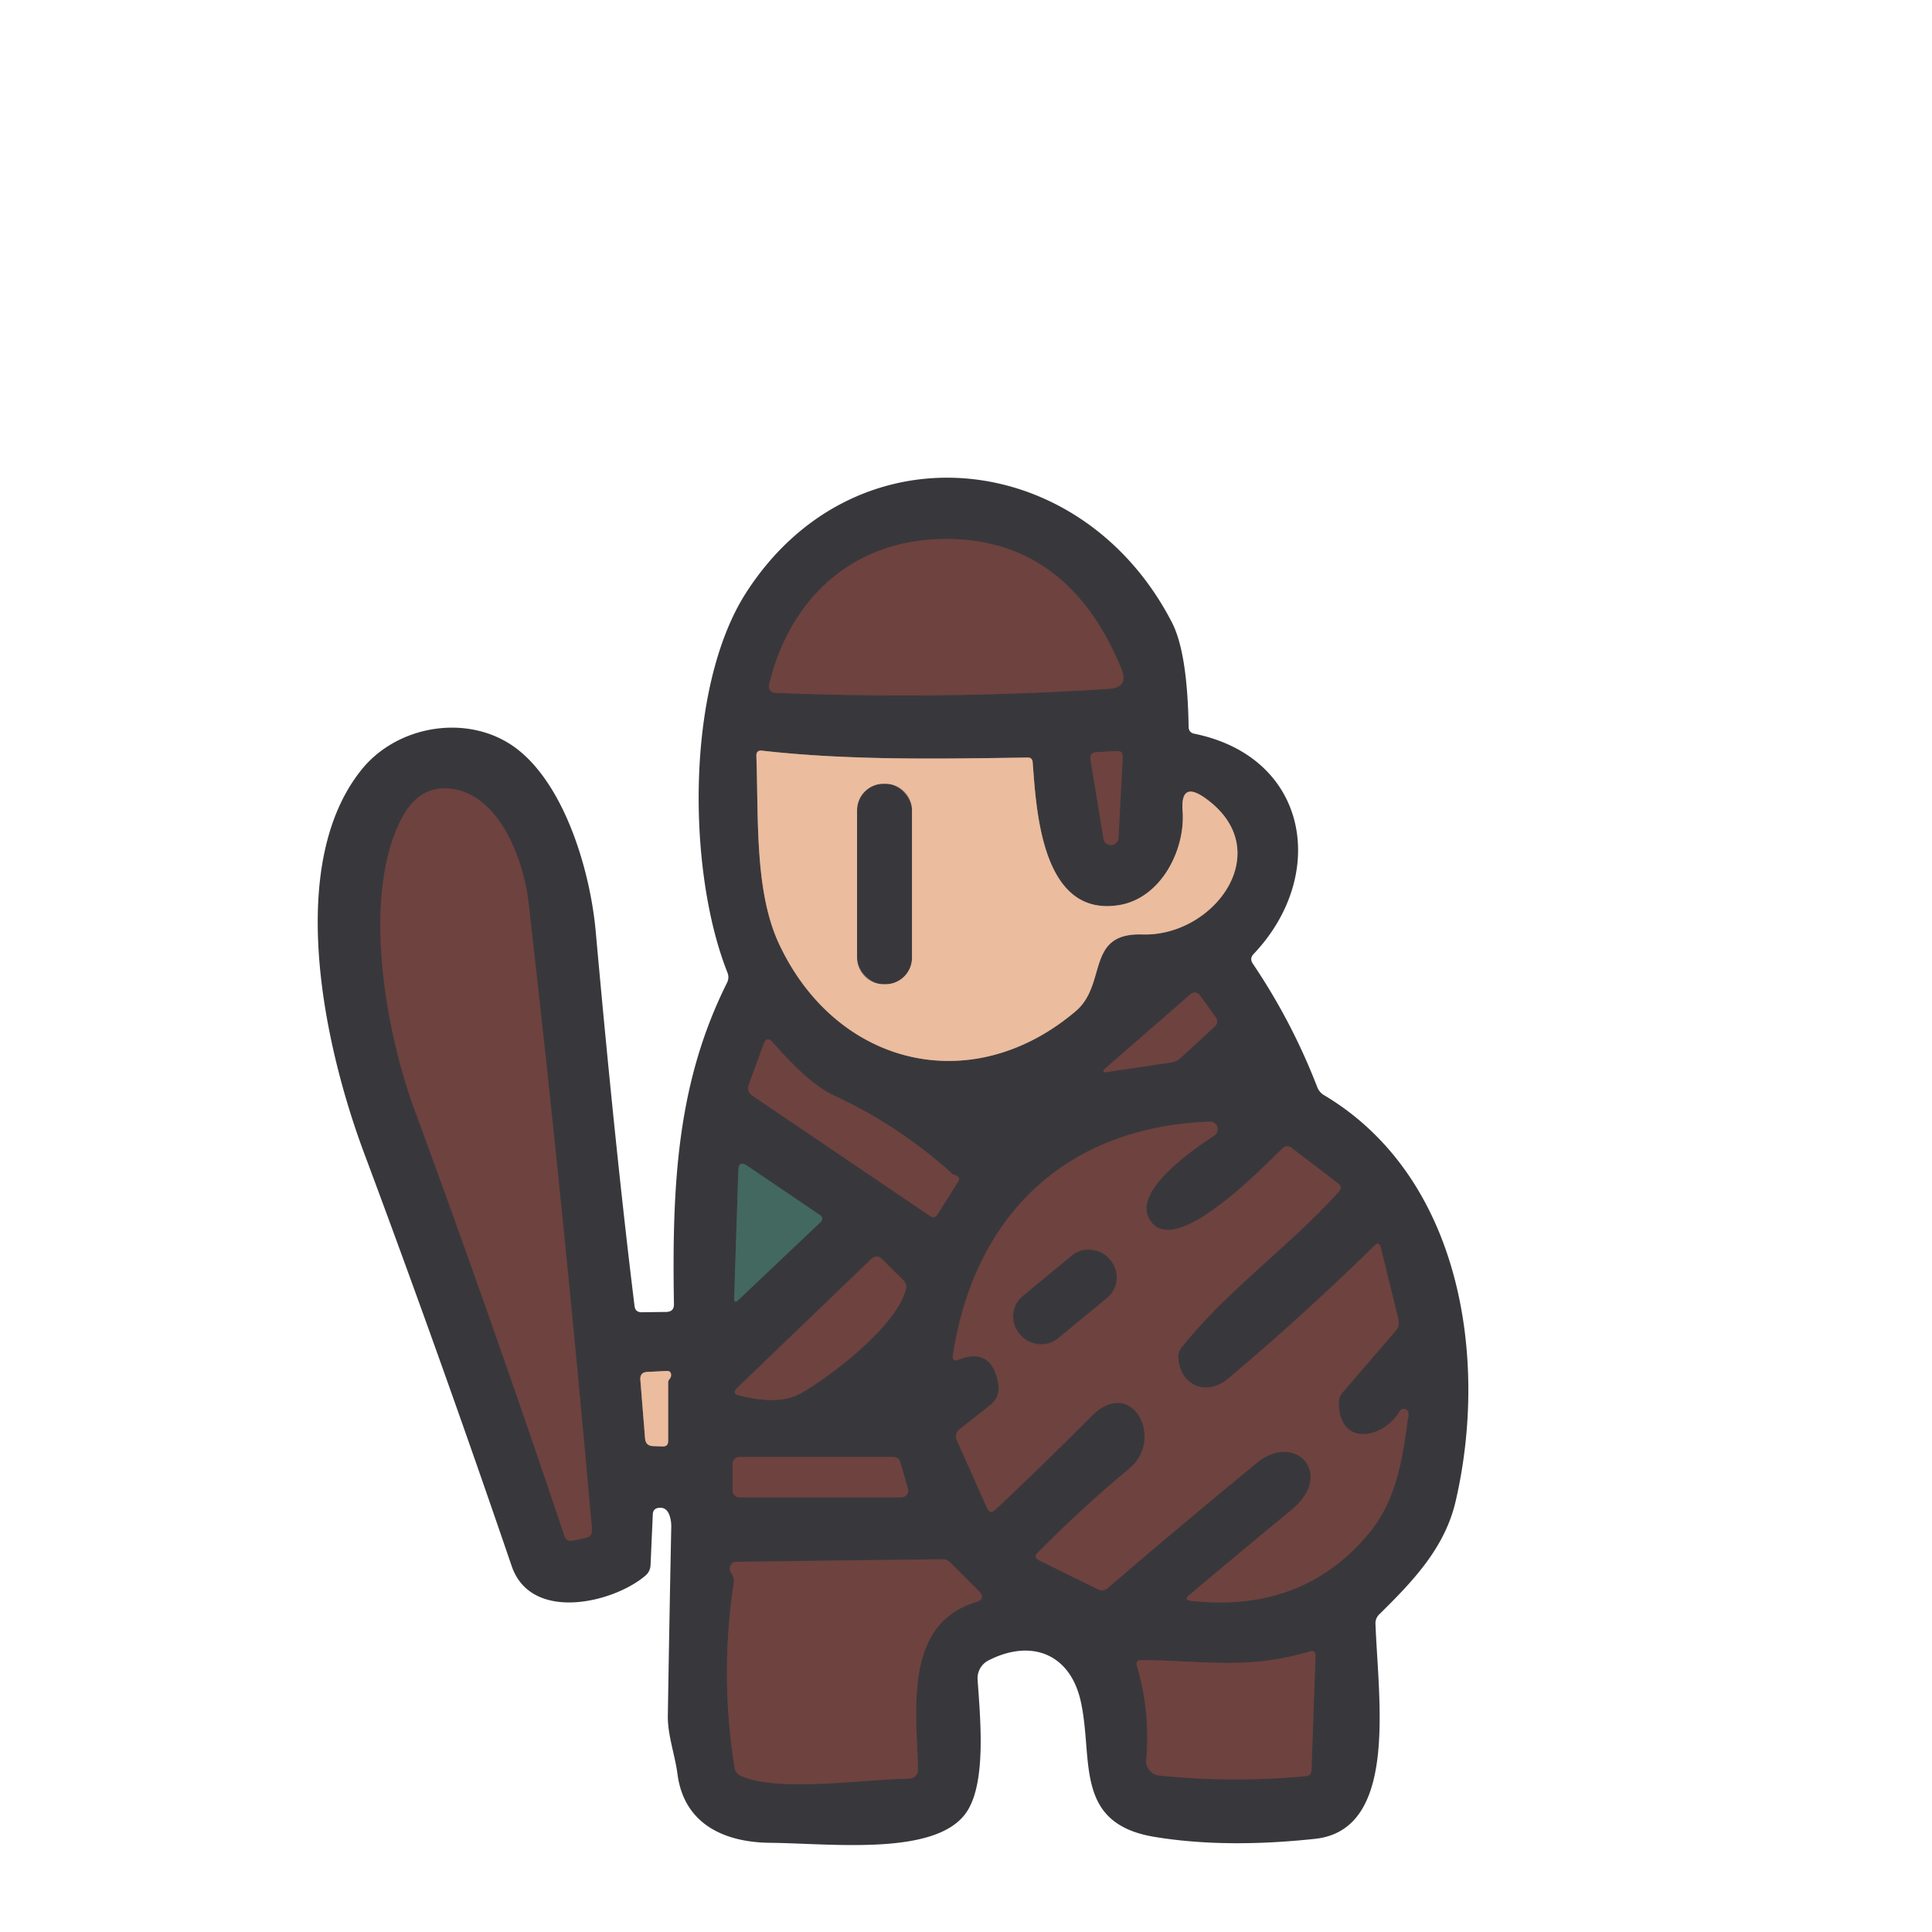 <?xml version="1.0" encoding="UTF-8" standalone="no"?>
<!DOCTYPE svg PUBLIC "-//W3C//DTD SVG 1.1//EN" "http://www.w3.org/Graphics/SVG/1.1/DTD/svg11.dtd">
<svg xmlns="http://www.w3.org/2000/svg" version="1.1" viewBox="0 0 180 180">
<g stroke-width="2.00" fill="none" stroke-linecap="butt">
<path stroke="#533d3e" vector-effect="non-scaling-stroke" d="
  M 104.47 62.29
  C 101.37 54.74 96.05 50.07 87.79 50.22
  C 79.40 50.37 73.57 55.77 71.65 63.81
  A 0.61 0.60 -82.4 0 0 72.21 64.55
  Q 87.74 65.18 103.29 64.18
  Q 105.20 64.06 104.47 62.29"
/>
<path stroke="#927a6d" vector-effect="non-scaling-stroke" d="
  M 112.29 74.36
  Q 109.97 72.71 110.18 75.55
  C 110.46 79.12 108.19 83.74 104.18 84.34
  C 96.97 85.43 96.55 75.26 96.21 71.01
  Q 96.18 70.58 95.75 70.58
  C 87.59 70.70 79.13 70.86 71.01 69.94
  Q 70.45 69.87 70.47 70.44
  C 70.68 76.14 70.29 82.98 72.55 87.87
  C 77.83 99.27 90.47 102.48 100.22 94.21
  C 103.19 91.69 101.11 86.89 106.43 87.06
  C 113.17 87.27 119.07 79.19 112.29 74.36"
/>
<path stroke="#533d3e" vector-effect="non-scaling-stroke" d="
  M 104.21 78.06
  L 104.60 70.54
  Q 104.63 69.93 104.03 69.97
  L 102.17 70.08
  Q 101.49 70.12 101.60 70.79
  L 102.81 78.14
  A 0.71 0.70 -48.2 0 0 104.21 78.06"
/>
<path stroke="#533d3e" vector-effect="non-scaling-stroke" d="
  M 42.07 73.49
  Q 39.14 73.11 37.51 76.09
  C 33.71 83.05 35.77 95.62 38.59 103.30
  Q 45.88 123.11 52.60 143.12
  Q 52.78 143.64 53.32 143.54
  L 54.51 143.30
  Q 55.21 143.17 55.15 142.46
  Q 52.57 113.20 49.24 84.07
  C 48.80 80.23 46.61 74.09 42.07 73.49"
/>
<path stroke="#533d3e" vector-effect="non-scaling-stroke" d="
  M 102.97 99.90
  L 109.10 98.99
  Q 109.61 98.92 109.99 98.57
  L 113.16 95.65
  Q 113.60 95.24 113.25 94.75
  L 111.84 92.80
  Q 111.41 92.20 110.85 92.69
  L 102.85 99.65
  A 0.15 0.14 20.0 0 0 102.97 99.90"
/>
<path stroke="#533d3e" vector-effect="non-scaling-stroke" d="
  M 88.81 109.44
  Q 83.80 104.88 77.69 102.06
  Q 75.34 100.98 71.99 97.11
  Q 71.44 96.48 71.15 97.27
  L 69.77 101.04
  Q 69.53 101.70 70.11 102.09
  L 86.65 113.29
  Q 87.08 113.57 87.35 113.14
  L 89.30 110.04
  Q 89.46 109.79 89.23 109.61
  Q 89.00 109.43 88.81 109.44"
/>
<path stroke="#533d3e" vector-effect="non-scaling-stroke" d="
  M 130.40 131.50
  C 128.78 134.17 124.68 134.74 124.74 130.65
  Q 124.74 130.13 125.09 129.73
  L 130.04 123.98
  Q 130.44 123.52 130.29 122.94
  L 128.64 116.22
  Q 128.49 115.63 128.06 116.05
  Q 121.48 122.50 114.44 128.43
  C 112.38 130.18 109.88 129.04 109.78 126.44
  Q 109.76 125.96 110.06 125.58
  C 114.26 120.25 120.10 116.17 124.73 111.03
  Q 125.12 110.60 124.65 110.24
  L 120.37 106.97
  Q 119.89 106.60 119.46 107.02
  C 117.59 108.82 109.99 116.72 107.42 114.03
  C 104.82 111.32 111.38 106.95 113.13 105.80
  A 0.71 0.71 0.0 0 0 112.71 104.50
  C 99.22 105.00 90.75 113.33 88.78 126.27
  Q 88.68 126.91 89.29 126.68
  Q 92.45 125.46 93.02 129.01
  A 1.99 1.99 0.0 0 1 92.29 130.88
  L 89.42 133.15
  Q 88.87 133.58 89.16 134.22
  L 91.96 140.50
  Q 92.24 141.12 92.73 140.66
  Q 97.29 136.37 101.69 131.94
  C 105.47 128.15 108.52 134.05 105.25 136.79
  Q 100.76 140.53 96.68 144.67
  Q 96.26 145.10 96.79 145.36
  L 102.27 148.06
  Q 102.80 148.32 103.25 147.93
  Q 107.91 143.87 117.06 136.32
  C 120.68 133.33 124.40 137.32 120.34 140.66
  Q 115.58 144.59 110.79 148.62
  Q 110.26 149.06 110.95 149.14
  Q 121.48 150.31 127.66 142.70
  C 130.16 139.62 130.71 135.68 131.22 131.79
  A 0.44 0.44 0.0 0 0 130.40 131.50"
/>
<path stroke="#3d504e" vector-effect="non-scaling-stroke" d="
  M 76.42 113.22
  L 69.61 108.61
  Q 68.82 108.08 68.79 109.03
  L 68.40 120.94
  Q 68.38 121.51 68.79 121.12
  L 76.47 113.84
  A 0.40 0.40 0.0 0 0 76.42 113.22"
/>
<path stroke="#533d3e" vector-effect="non-scaling-stroke" d="
  M 74.56 129.84
  C 76.61 128.73 83.33 123.93 84.39 120.17
  Q 84.53 119.66 84.16 119.28
  L 82.21 117.34
  Q 81.68 116.81 81.14 117.33
  L 68.66 129.33
  Q 68.15 129.83 68.84 130.01
  Q 72.54 130.94 74.56 129.84"
/>
<path stroke="#927a6d" vector-effect="non-scaling-stroke" d="
  M 62.35 128.52
  Q 62.50 128.36 62.52 128.19
  Q 62.57 127.70 62.08 127.73
  L 60.31 127.82
  Q 59.61 127.85 59.66 128.55
  L 60.10 134.02
  Q 60.16 134.71 60.84 134.73
  L 61.74 134.76
  Q 62.25 134.78 62.25 134.26
  L 62.25 128.79
  Q 62.25 128.63 62.35 128.52"
/>
<path stroke="#533d3e" vector-effect="non-scaling-stroke" d="
  M 68.89 135.75
  A 0.64 0.64 0.0 0 0 68.25 136.39
  L 68.25 138.86
  A 0.64 0.64 0.0 0 0 68.89 139.50
  L 83.98 139.50
  A 0.64 0.64 0.0 0 0 84.59 138.68
  L 83.87 136.21
  A 0.64 0.64 0.0 0 0 83.26 135.75
  L 68.89 135.75"
/>
<path stroke="#533d3e" vector-effect="non-scaling-stroke" d="
  M 91.18 148.22
  L 88.53 145.57
  Q 88.23 145.27 87.82 145.27
  L 68.61 145.51
  Q 68.21 145.51 68.05 145.88
  Q 67.91 146.22 68.13 146.56
  Q 68.44 147.01 68.35 147.55
  Q 67.06 156.15 68.44 164.69
  Q 68.52 165.20 68.99 165.43
  C 72.39 167.04 80.67 165.74 84.67 165.72
  A 0.87 0.86 -1.0 0 0 85.53 164.84
  C 85.40 159.53 84.14 151.31 90.92 149.27
  Q 91.92 148.97 91.18 148.22"
/>
<path stroke="#533d3e" vector-effect="non-scaling-stroke" d="
  M 122.01 153.87
  C 116.21 155.60 112.00 154.70 106.35 154.67
  Q 105.76 154.67 105.93 155.24
  Q 107.19 159.47 106.79 163.95
  A 1.36 1.36 0.0 0 0 108.00 165.42
  Q 114.81 166.12 121.65 165.48
  Q 122.17 165.44 122.19 164.91
  L 122.56 154.30
  Q 122.58 153.70 122.01 153.87"
/>
<path stroke="#927a6d" vector-effect="non-scaling-stroke" d="
  M 84.97 75.49
  A 2.47 2.47 0.0 0 0 82.50 73.02
  L 82.32 73.02
  A 2.47 2.47 0.0 0 0 79.85 75.49
  L 79.85 89.23
  A 2.47 2.47 0.0 0 0 82.32 91.70
  L 82.50 91.70
  A 2.47 2.47 0.0 0 0 84.97 89.23
  L 84.97 75.49"
/>
<path stroke="#533d3e" vector-effect="non-scaling-stroke" d="
  M 103.368 117.294
  A 2.48 2.48 0.0 0 0 99.877 116.958
  L 95.294 120.736
  A 2.48 2.48 0.0 0 0 94.957 124.227
  L 95.072 124.366
  A 2.48 2.48 0.0 0 0 98.563 124.702
  L 103.146 120.924
  A 2.48 2.48 0.0 0 0 103.483 117.433
  L 103.368 117.294"
/>
</g>
<g fill="#38383c">
<path d="
  M 59.78 122.26
  L 62.07 122.23
  Q 62.81 122.22 62.79 121.49
  C 62.59 109.85 63.18 100.71 67.73 91.57
  Q 67.97 91.09 67.77 90.60
  C 64.04 81.21 63.84 64.05 69.52 55.21
  C 79.65 39.47 100.78 41.67 109.19 58.00
  Q 110.63 60.80 110.74 67.71
  Q 110.75 68.26 111.28 68.36
  C 121.97 70.55 123.76 81.55 116.79 88.89
  Q 116.40 89.30 116.72 89.78
  Q 120.36 95.17 122.72 101.27
  Q 122.91 101.77 123.37 102.04
  C 136.15 109.67 138.70 126.59 135.62 139.86
  C 134.61 144.25 131.59 147.36 128.50 150.41
  Q 128.13 150.78 128.15 151.29
  C 128.41 158.38 130.31 170.48 122.52 171.32
  Q 114.14 172.22 107.57 171.14
  C 100.00 169.89 101.88 163.93 100.70 158.55
  C 99.72 154.06 96.07 152.66 92.09 154.70
  A 1.87 1.86 -15.5 0 0 91.08 156.48
  C 91.33 160.09 91.89 165.86 90.15 168.68
  C 87.49 172.99 77.62 171.75 71.76 171.69
  C 67.39 171.65 63.72 169.88 63.12 165.29
  C 62.88 163.46 62.20 161.68 62.22 159.87
  Q 62.36 151.06 62.54 142.26
  Q 62.55 141.82 62.44 141.40
  Q 62.19 140.39 61.39 140.48
  Q 60.84 140.54 60.82 141.09
  L 60.61 145.82
  Q 60.58 146.41 60.13 146.80
  C 57.14 149.35 49.47 151.18 47.67 145.90
  Q 41.07 126.57 33.92 107.42
  C 30.04 97.03 26.62 80.35 33.75 71.63
  C 37.15 67.49 43.75 66.47 48.08 69.71
  C 52.66 73.16 55.00 81.23 55.50 86.76
  Q 57.35 107.34 59.12 121.69
  Q 59.19 122.26 59.78 122.26
  Z
  M 104.47 62.29
  C 101.37 54.74 96.05 50.07 87.79 50.22
  C 79.40 50.37 73.57 55.77 71.65 63.81
  A 0.61 0.60 -82.4 0 0 72.21 64.55
  Q 87.74 65.18 103.29 64.18
  Q 105.20 64.06 104.47 62.29
  Z
  M 112.29 74.36
  Q 109.97 72.71 110.18 75.55
  C 110.46 79.12 108.19 83.74 104.18 84.34
  C 96.97 85.43 96.55 75.26 96.21 71.01
  Q 96.18 70.58 95.75 70.58
  C 87.59 70.70 79.13 70.86 71.01 69.94
  Q 70.45 69.87 70.47 70.44
  C 70.68 76.14 70.29 82.98 72.55 87.87
  C 77.83 99.27 90.47 102.48 100.22 94.21
  C 103.19 91.69 101.11 86.89 106.43 87.06
  C 113.17 87.27 119.07 79.19 112.29 74.36
  Z
  M 104.21 78.06
  L 104.60 70.54
  Q 104.63 69.93 104.03 69.97
  L 102.17 70.08
  Q 101.49 70.12 101.60 70.79
  L 102.81 78.14
  A 0.71 0.70 -48.2 0 0 104.21 78.06
  Z
  M 42.07 73.49
  Q 39.14 73.11 37.51 76.09
  C 33.71 83.05 35.77 95.62 38.59 103.30
  Q 45.88 123.11 52.60 143.12
  Q 52.78 143.64 53.32 143.54
  L 54.51 143.30
  Q 55.21 143.17 55.15 142.46
  Q 52.57 113.20 49.24 84.07
  C 48.80 80.23 46.61 74.09 42.07 73.49
  Z
  M 102.97 99.90
  L 109.10 98.99
  Q 109.61 98.92 109.99 98.57
  L 113.16 95.65
  Q 113.60 95.24 113.25 94.75
  L 111.84 92.80
  Q 111.41 92.20 110.85 92.69
  L 102.85 99.65
  A 0.15 0.14 20.0 0 0 102.97 99.90
  Z
  M 88.81 109.44
  Q 83.80 104.88 77.69 102.06
  Q 75.34 100.98 71.99 97.11
  Q 71.44 96.48 71.15 97.27
  L 69.77 101.04
  Q 69.53 101.70 70.11 102.09
  L 86.65 113.29
  Q 87.08 113.57 87.35 113.14
  L 89.30 110.04
  Q 89.46 109.79 89.23 109.61
  Q 89.00 109.43 88.81 109.44
  Z
  M 130.40 131.50
  C 128.78 134.17 124.68 134.74 124.74 130.65
  Q 124.74 130.13 125.09 129.73
  L 130.04 123.98
  Q 130.44 123.52 130.29 122.94
  L 128.64 116.22
  Q 128.49 115.63 128.06 116.05
  Q 121.48 122.50 114.44 128.43
  C 112.38 130.18 109.88 129.04 109.78 126.44
  Q 109.76 125.96 110.06 125.58
  C 114.26 120.25 120.10 116.17 124.73 111.03
  Q 125.12 110.60 124.65 110.24
  L 120.37 106.97
  Q 119.89 106.60 119.46 107.02
  C 117.59 108.82 109.99 116.72 107.42 114.03
  C 104.82 111.32 111.38 106.95 113.13 105.80
  A 0.71 0.71 0.0 0 0 112.71 104.50
  C 99.22 105.00 90.75 113.33 88.78 126.27
  Q 88.68 126.91 89.29 126.68
  Q 92.45 125.46 93.02 129.01
  A 1.99 1.99 0.0 0 1 92.29 130.88
  L 89.42 133.15
  Q 88.87 133.58 89.16 134.22
  L 91.96 140.50
  Q 92.24 141.12 92.73 140.66
  Q 97.29 136.37 101.69 131.94
  C 105.47 128.15 108.52 134.05 105.25 136.79
  Q 100.76 140.53 96.68 144.67
  Q 96.26 145.10 96.79 145.36
  L 102.27 148.06
  Q 102.80 148.32 103.25 147.93
  Q 107.91 143.87 117.06 136.32
  C 120.68 133.33 124.40 137.32 120.34 140.66
  Q 115.58 144.59 110.79 148.62
  Q 110.26 149.06 110.95 149.14
  Q 121.48 150.31 127.66 142.70
  C 130.16 139.62 130.71 135.68 131.22 131.79
  A 0.44 0.44 0.0 0 0 130.40 131.50
  Z
  M 76.42 113.22
  L 69.61 108.61
  Q 68.82 108.08 68.79 109.03
  L 68.40 120.94
  Q 68.38 121.51 68.79 121.12
  L 76.47 113.84
  A 0.40 0.40 0.0 0 0 76.42 113.22
  Z
  M 74.56 129.84
  C 76.61 128.73 83.33 123.93 84.39 120.17
  Q 84.53 119.66 84.16 119.28
  L 82.21 117.34
  Q 81.68 116.81 81.14 117.33
  L 68.66 129.33
  Q 68.15 129.83 68.84 130.01
  Q 72.54 130.94 74.56 129.84
  Z
  M 62.35 128.52
  Q 62.50 128.36 62.52 128.19
  Q 62.57 127.70 62.08 127.73
  L 60.31 127.82
  Q 59.61 127.85 59.66 128.55
  L 60.10 134.02
  Q 60.16 134.71 60.84 134.73
  L 61.74 134.76
  Q 62.25 134.78 62.25 134.26
  L 62.25 128.79
  Q 62.25 128.63 62.35 128.52
  Z
  M 68.89 135.75
  A 0.64 0.64 0.0 0 0 68.25 136.39
  L 68.25 138.86
  A 0.64 0.64 0.0 0 0 68.89 139.50
  L 83.98 139.50
  A 0.64 0.64 0.0 0 0 84.59 138.68
  L 83.87 136.21
  A 0.64 0.64 0.0 0 0 83.26 135.75
  L 68.89 135.75
  Z
  M 91.18 148.22
  L 88.53 145.57
  Q 88.23 145.27 87.82 145.27
  L 68.61 145.51
  Q 68.21 145.51 68.05 145.88
  Q 67.91 146.22 68.13 146.56
  Q 68.44 147.01 68.35 147.55
  Q 67.06 156.15 68.44 164.69
  Q 68.52 165.20 68.99 165.43
  C 72.39 167.04 80.67 165.74 84.67 165.72
  A 0.87 0.86 -1.0 0 0 85.53 164.84
  C 85.40 159.53 84.14 151.31 90.92 149.27
  Q 91.92 148.97 91.18 148.22
  Z
  M 122.01 153.87
  C 116.21 155.60 112.00 154.70 106.35 154.67
  Q 105.76 154.67 105.93 155.24
  Q 107.19 159.47 106.79 163.95
  A 1.36 1.36 0.0 0 0 108.00 165.42
  Q 114.81 166.12 121.65 165.48
  Q 122.17 165.44 122.19 164.91
  L 122.56 154.30
  Q 122.58 153.70 122.01 153.87
  Z"
/>
<rect x="79.85" y="73.02" width="5.12" height="18.68" rx="2.47"/>
<rect x="-5.45" y="-2.57" transform="translate(99.22,120.83) rotate(-39.5)" width="10.90" height="5.14" rx="2.48"/>
</g>
<g fill="#ebbc9e">
<path d="
  M 112.29 74.36
  C 119.07 79.19 113.17 87.27 106.43 87.06
  C 101.11 86.89 103.19 91.69 100.22 94.21
  C 90.47 102.48 77.83 99.27 72.55 87.87
  C 70.29 82.98 70.68 76.14 70.47 70.44
  Q 70.45 69.87 71.01 69.94
  C 79.13 70.86 87.59 70.70 95.75 70.58
  Q 96.18 70.58 96.21 71.01
  C 96.55 75.26 96.97 85.43 104.18 84.34
  C 108.19 83.74 110.46 79.12 110.18 75.55
  Q 109.97 72.71 112.29 74.36
  Z
  M 84.97 75.49
  A 2.47 2.47 0.0 0 0 82.50 73.02
  L 82.32 73.02
  A 2.47 2.47 0.0 0 0 79.85 75.49
  L 79.85 89.23
  A 2.47 2.47 0.0 0 0 82.32 91.70
  L 82.50 91.70
  A 2.47 2.47 0.0 0 0 84.97 89.23
  L 84.97 75.49
  Z"
/>
<path d="
  M 62.25 128.79
  L 62.25 134.26
  Q 62.25 134.78 61.74 134.76
  L 60.84 134.73
  Q 60.16 134.71 60.10 134.02
  L 59.66 128.55
  Q 59.61 127.85 60.31 127.82
  L 62.08 127.73
  Q 62.57 127.70 62.52 128.19
  Q 62.50 128.36 62.35 128.52
  Q 62.25 128.63 62.25 128.79
  Z"
/>
</g>
<g fill="#6e423f">
<path d="
  M 87.79 50.22
  C 96.05 50.07 101.37 54.74 104.47 62.29
  Q 105.20 64.06 103.29 64.18
  Q 87.74 65.18 72.21 64.55
  A 0.61 0.60 -82.4 0 1 71.65 63.81
  C 73.57 55.77 79.40 50.37 87.79 50.22
  Z"
/>
<path d="
  M 104.21 78.06
  A 0.71 0.70 -48.2 0 1 102.81 78.14
  L 101.60 70.79
  Q 101.49 70.12 102.17 70.08
  L 104.03 69.97
  Q 104.63 69.93 104.60 70.54
  L 104.21 78.06
  Z"
/>
<path d="
  M 42.07 73.49
  C 46.61 74.09 48.80 80.23 49.24 84.07
  Q 52.57 113.20 55.15 142.46
  Q 55.21 143.17 54.51 143.30
  L 53.32 143.54
  Q 52.78 143.64 52.60 143.12
  Q 45.88 123.11 38.59 103.30
  C 35.77 95.62 33.71 83.05 37.51 76.09
  Q 39.14 73.11 42.07 73.49
  Z"
/>
<path d="
  M 102.97 99.90
  A 0.15 0.14 20.0 0 1 102.85 99.65
  L 110.85 92.69
  Q 111.41 92.20 111.84 92.80
  L 113.25 94.75
  Q 113.60 95.24 113.16 95.65
  L 109.99 98.57
  Q 109.61 98.92 109.10 98.99
  L 102.97 99.90
  Z"
/>
<path d="
  M 88.81 109.44
  Q 89.00 109.43 89.23 109.61
  Q 89.46 109.79 89.30 110.04
  L 87.35 113.14
  Q 87.08 113.57 86.65 113.29
  L 70.11 102.09
  Q 69.53 101.70 69.77 101.04
  L 71.15 97.27
  Q 71.44 96.48 71.99 97.11
  Q 75.34 100.98 77.69 102.06
  Q 83.80 104.88 88.81 109.44
  Z"
/>
<path d="
  M 124.74 130.65
  C 124.68 134.74 128.78 134.17 130.40 131.50
  A 0.44 0.44 0.0 0 1 131.22 131.79
  C 130.71 135.68 130.16 139.62 127.66 142.70
  Q 121.48 150.31 110.95 149.14
  Q 110.26 149.06 110.79 148.62
  Q 115.58 144.59 120.34 140.66
  C 124.40 137.32 120.68 133.33 117.06 136.32
  Q 107.91 143.87 103.25 147.93
  Q 102.80 148.32 102.27 148.06
  L 96.79 145.36
  Q 96.26 145.10 96.68 144.67
  Q 100.76 140.53 105.25 136.79
  C 108.52 134.05 105.47 128.15 101.69 131.94
  Q 97.29 136.37 92.73 140.66
  Q 92.24 141.12 91.96 140.50
  L 89.16 134.22
  Q 88.87 133.58 89.42 133.15
  L 92.29 130.88
  A 1.99 1.99 0.0 0 0 93.02 129.01
  Q 92.45 125.46 89.29 126.68
  Q 88.68 126.91 88.78 126.27
  C 90.75 113.33 99.22 105.00 112.71 104.50
  A 0.71 0.71 0.0 0 1 113.13 105.80
  C 111.38 106.95 104.82 111.32 107.42 114.03
  C 109.99 116.72 117.59 108.82 119.46 107.02
  Q 119.89 106.60 120.37 106.97
  L 124.65 110.24
  Q 125.12 110.60 124.73 111.03
  C 120.10 116.17 114.26 120.25 110.06 125.58
  Q 109.76 125.96 109.78 126.44
  C 109.88 129.04 112.38 130.18 114.44 128.43
  Q 121.48 122.50 128.06 116.05
  Q 128.49 115.63 128.64 116.22
  L 130.29 122.94
  Q 130.44 123.52 130.04 123.98
  L 125.09 129.73
  Q 124.74 130.13 124.74 130.65
  Z
  M 103.368 117.294
  A 2.48 2.48 0.0 0 0 99.877 116.958
  L 95.294 120.736
  A 2.48 2.48 0.0 0 0 94.957 124.227
  L 95.072 124.366
  A 2.48 2.48 0.0 0 0 98.563 124.702
  L 103.146 120.924
  A 2.48 2.48 0.0 0 0 103.483 117.433
  L 103.368 117.294
  Z"
/>
<path d="
  M 84.39 120.17
  C 83.33 123.93 76.61 128.73 74.56 129.84
  Q 72.54 130.94 68.84 130.01
  Q 68.15 129.83 68.66 129.33
  L 81.14 117.33
  Q 81.68 116.81 82.21 117.34
  L 84.16 119.28
  Q 84.53 119.66 84.39 120.17
  Z"
/>
<path d="
  M 68.89 135.75
  L 83.26 135.75
  A 0.64 0.64 0.0 0 1 83.87 136.21
  L 84.59 138.68
  A 0.64 0.64 0.0 0 1 83.98 139.50
  L 68.89 139.50
  A 0.64 0.64 0.0 0 1 68.25 138.86
  L 68.25 136.39
  A 0.64 0.64 0.0 0 1 68.89 135.75
  Z"
/>
<path d="
  M 91.18 148.22
  Q 91.92 148.97 90.92 149.27
  C 84.14 151.31 85.40 159.53 85.53 164.84
  A 0.87 0.86 -1.0 0 1 84.67 165.72
  C 80.67 165.74 72.39 167.04 68.99 165.43
  Q 68.52 165.20 68.44 164.69
  Q 67.06 156.15 68.35 147.55
  Q 68.44 147.01 68.13 146.56
  Q 67.91 146.22 68.05 145.88
  Q 68.21 145.51 68.61 145.51
  L 87.82 145.27
  Q 88.23 145.27 88.53 145.57
  L 91.18 148.22
  Z"
/>
<path d="
  M 106.35 154.67
  C 112.00 154.70 116.21 155.60 122.01 153.87
  Q 122.58 153.70 122.56 154.30
  L 122.19 164.91
  Q 122.17 165.44 121.65 165.48
  Q 114.81 166.12 108.00 165.42
  A 1.36 1.36 0.0 0 1 106.79 163.95
  Q 107.19 159.47 105.93 155.24
  Q 105.76 154.67 106.35 154.67
  Z"
/>
</g>
<path fill="#42685f" d="
  M 76.42 113.22
  A 0.40 0.40 0.0 0 1 76.47 113.84
  L 68.79 121.12
  Q 68.38 121.51 68.40 120.94
  L 68.79 109.03
  Q 68.82 108.08 69.61 108.61
  L 76.42 113.22
  Z"
/>
</svg>
